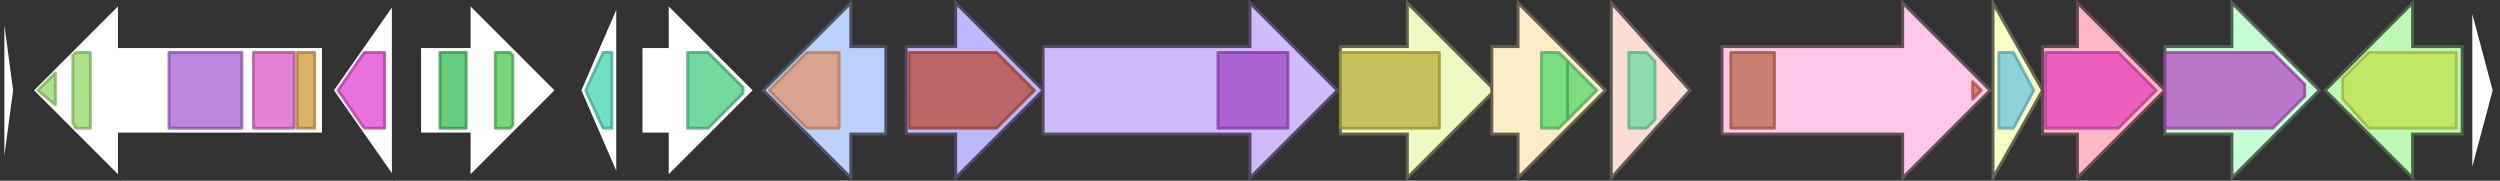 <svg version="1.1" baseProfile="full" xmlns="http://www.w3.org/2000/svg" width="858" height="62">
	<rect width="100%" height="100%" fill="#333333" stroke="none"/>
	<line x1="1" y1="31" x2="857" y2="31" style="stroke:rgb(50,50,50); stroke-width:3 "/>
	<g>
		<title>rebC</title>
		<polygon class="rebC" points="460,16 483,16 483,1 513,31 483,61 483,46 460,46" fill="rgb(238,250,194)" fill-opacity="1.0" stroke="rgb(95,100,77)" stroke-width="1" />
		<g>
			<title>PF01494</title>
			<rect class="PF01494" x="460" y="18" stroke-linejoin="round" width="34" height="26" fill="rgb(182,175,59)" stroke="rgb(145,140,47)" stroke-width="1" opacity="0.75" />
		</g>
	</g>
	<g>
		<title>rebP</title>
		<polygon class="rebP" points="512,16 521,16 521,1 551,31 521,61 521,46 512,46" fill="rgb(253,236,197)" fill-opacity="1.0" stroke="rgb(101,94,78)" stroke-width="1" />
		<g>
			<title>PF00067</title>
			<polygon class="PF00067" points="529,18 535,18 538,21 538,41 535,44 529,44" stroke-linejoin="round" width="9" height="26" fill="rgb(85,216,107)" stroke="rgb(68,172,85)" stroke-width="1" opacity="0.75" />
		</g>
		<g>
			<title>PF00067</title>
			<polygon class="PF00067" points="538,21 548,31 538,41" stroke-linejoin="round" width="11" height="26" fill="rgb(85,216,107)" stroke="rgb(68,172,85)" stroke-width="1" opacity="0.75" />
		</g>
	</g>
	<g>
		<title>rebM</title>
		<polygon class="rebM" points="553,16 553,16 553,1 580,31 553,61 553,46 553,46" fill="rgb(251,221,212)" fill-opacity="1.0" stroke="rgb(100,88,84)" stroke-width="1" />
		<g>
			<title>PF08241</title>
			<polygon class="PF08241" points="559,18 565,18 568,21 568,41 565,44 559,44" stroke-linejoin="round" width="9" height="26" fill="rgb(106,219,159)" stroke="rgb(84,175,127)" stroke-width="1" opacity="0.75" />
		</g>
	</g>
	<g>
		<title>rebR</title>
		<polygon class="rebR" points="591,16 653,16 653,1 683,31 653,61 653,46 591,46" fill="rgb(254,201,232)" fill-opacity="1.0" stroke="rgb(101,80,92)" stroke-width="1" />
		<g>
			<title>PF13191</title>
			<rect class="PF13191" x="594" y="18" stroke-linejoin="round" width="15" height="26" fill="rgb(186,102,77)" stroke="rgb(148,81,61)" stroke-width="1" opacity="0.75" />
		</g>
		<g>
			<title>PF00196</title>
			<polygon class="PF00196" points="677,28 680,31 677,34" stroke-linejoin="round" width="5" height="26" fill="rgb(219,94,82)" stroke="rgb(175,75,65)" stroke-width="1" opacity="0.75" />
		</g>
	</g>
	<g>
		<title>rebF</title>
		<polygon class="rebF" points="684,16 684,16 684,1 701,31 684,61 684,46 684,46" fill="rgb(248,253,197)" fill-opacity="1.0" stroke="rgb(99,101,78)" stroke-width="1" />
		<g>
			<title>PF01613</title>
			<polygon class="PF01613" points="686,18 691,18 698,31 691,44 686,44" stroke-linejoin="round" width="14" height="26" fill="rgb(107,197,222)" stroke="rgb(85,157,177)" stroke-width="1" opacity="0.75" />
		</g>
	</g>
	<g>
		<title>rebU</title>
		<polygon class="rebU" points="701,16 713,16 713,1 743,31 713,61 713,46 701,46" fill="rgb(254,184,197)" fill-opacity="1.0" stroke="rgb(101,73,78)" stroke-width="1" />
		<g>
			<title>PF00999</title>
			<polygon class="PF00999" points="702,18 727,18 740,31 740,31 727,44 702,44" stroke-linejoin="round" width="38" height="26" fill="rgb(229,67,191)" stroke="rgb(183,53,152)" stroke-width="1" opacity="0.75" />
		</g>
	</g>
	<g>
		<title>rebH</title>
		<polygon class="rebH" points="743,16 766,16 766,1 796,31 766,61 766,46 743,46" fill="rgb(198,254,214)" fill-opacity="1.0" stroke="rgb(79,101,85)" stroke-width="1" />
		<g>
			<title>PF04820</title>
			<polygon class="PF04820" points="743,18 780,18 791,29 791,33 780,44 743,44" stroke-linejoin="round" width="48" height="26" fill="rgb(179,74,194)" stroke="rgb(143,59,155)" stroke-width="1" opacity="0.75" />
		</g>
	</g>
	<g>
		<title>rebT</title>
		<polygon class="rebT" points="845,16 828,16 828,1 798,31 828,61 828,46 845,46" fill="rgb(188,250,182)" fill-opacity="1.0" stroke="rgb(75,100,72)" stroke-width="1" />
		<g>
			<title>PF07690</title>
			<polygon class="PF07690" points="804,27 813,18 843,18 843,44 813,44 804,34" stroke-linejoin="round" width="39" height="26" fill="rgb(193,224,74)" stroke="rgb(154,179,59)" stroke-width="1" opacity="0.75" />
		</g>
	</g>
	<g>
		<polygon class="NoName" points="848,16 848,16 848,1 856,31 848,61 848,46 848,46" fill="rgb(255,255,255)" fill-opacity="1.0" stroke="rgb(50,50,50)" stroke-width="1" />
	</g>
	<g>
		<polygon class="NoName" points="1,16 1,16 1,1 5,31 1,61 1,46 1,46" fill="rgb(255,255,255)" fill-opacity="1.0" stroke="rgb(50,50,50)" stroke-width="1" />
	</g>
	<g>
		<polygon class="NoName" points="111,16 41,16 41,1 11,31 41,61 41,46 111,46" fill="rgb(255,255,255)" fill-opacity="1.0" stroke="rgb(50,50,50)" stroke-width="1" />
		<g>
			<title>PF13424</title>
			<polygon class="PF13424" points="13,31 19,25 19,36" stroke-linejoin="round" width="7" height="26" fill="rgb(147,215,101)" stroke="rgb(117,172,80)" stroke-width="1" opacity="0.75" />
		</g>
		<g>
			<title>PF13424</title>
			<polygon class="PF13424" points="25,19 26,18 31,18 31,44 26,44 25,42" stroke-linejoin="round" width="6" height="26" fill="rgb(147,215,101)" stroke="rgb(117,172,80)" stroke-width="1" opacity="0.75" />
		</g>
		<g>
			<title>PF00931</title>
			<rect class="PF00931" x="58" y="18" stroke-linejoin="round" width="25" height="26" fill="rgb(165,94,211)" stroke="rgb(132,75,168)" stroke-width="1" opacity="0.75" />
		</g>
		<g>
			<title>PF03704</title>
			<rect class="PF03704" x="87" y="18" stroke-linejoin="round" width="14" height="26" fill="rgb(217,89,196)" stroke="rgb(173,71,156)" stroke-width="1" opacity="0.75" />
		</g>
		<g>
			<title>PF00486</title>
			<rect class="PF00486" x="102" y="18" stroke-linejoin="round" width="6" height="26" fill="rgb(204,153,57)" stroke="rgb(163,122,45)" stroke-width="1" opacity="0.75" />
		</g>
	</g>
	<g>
		<polygon class="NoName" points="135,16 135,16 135,1 114,31 135,61 135,46 135,46" fill="rgb(255,255,255)" fill-opacity="1.0" stroke="rgb(50,50,50)" stroke-width="1" />
		<g>
			<title>PF01427</title>
			<polygon class="PF01427" points="116,31 125,18 132,18 132,44 125,44" stroke-linejoin="round" width="18" height="26" fill="rgb(224,66,206)" stroke="rgb(179,52,164)" stroke-width="1" opacity="0.75" />
		</g>
	</g>
	<g>
		<polygon class="NoName" points="144,16 161,16 161,1 191,31 161,61 161,46 144,46" fill="rgb(255,255,255)" fill-opacity="1.0" stroke="rgb(50,50,50)" stroke-width="1" />
		<g>
			<title>PF05257</title>
			<rect class="PF05257" x="151" y="18" stroke-linejoin="round" width="9" height="26" fill="rgb(54,187,84)" stroke="rgb(43,149,67)" stroke-width="1" opacity="0.75" />
		</g>
		<g>
			<title>PF13517</title>
			<polygon class="PF13517" points="170,18 175,18 176,19 176,43 175,44 170,44" stroke-linejoin="round" width="6" height="26" fill="rgb(77,199,76)" stroke="rgb(61,159,60)" stroke-width="1" opacity="0.75" />
		</g>
	</g>
	<g>
		<polygon class="NoName" points="212,16 212,16 212,1 199,31 212,61 212,46 212,46" fill="rgb(255,255,255)" fill-opacity="1.0" stroke="rgb(50,50,50)" stroke-width="1" />
		<g>
			<title>PF04237</title>
			<polygon class="PF04237" points="201,31 207,18 210,18 210,44 207,44" stroke-linejoin="round" width="10" height="26" fill="rgb(66,212,177)" stroke="rgb(52,169,141)" stroke-width="1" opacity="0.75" />
		</g>
	</g>
	<g>
		<polygon class="NoName" points="220,16 229,16 229,1 259,31 229,61 229,46 220,46" fill="rgb(255,255,255)" fill-opacity="1.0" stroke="rgb(50,50,50)" stroke-width="1" />
		<g>
			<title>PF01557</title>
			<polygon class="PF01557" points="236,18 243,18 255,30 255,32 243,44 236,44" stroke-linejoin="round" width="19" height="26" fill="rgb(71,203,125)" stroke="rgb(56,162,100)" stroke-width="1" opacity="0.75" />
		</g>
	</g>
	<g>
		<title>rebG</title>
		<polygon class="rebG" points="304,16 292,16 292,1 262,31 292,61 292,46 304,46" fill="rgb(187,208,251)" fill-opacity="1.0" stroke="rgb(74,83,100)" stroke-width="1" />
		<g>
			<title>PF00201</title>
			<polygon class="PF00201" points="264,31 277,18 288,18 288,44 277,44" stroke-linejoin="round" width="26" height="26" fill="rgb(225,150,107)" stroke="rgb(180,120,85)" stroke-width="1" opacity="0.75" />
		</g>
	</g>
	<g>
		<title>rebO</title>
		<polygon class="rebO" points="311,16 328,16 328,1 358,31 328,61 328,46 311,46" fill="rgb(191,183,252)" fill-opacity="1.0" stroke="rgb(76,73,100)" stroke-width="1" />
		<g>
			<title>PF01593</title>
			<polygon class="PF01593" points="312,18 342,18 355,31 342,44 312,44" stroke-linejoin="round" width="45" height="26" fill="rgb(184,74,52)" stroke="rgb(147,59,41)" stroke-width="1" opacity="0.75" />
		</g>
	</g>
	<g>
		<title>rebD</title>
		<polygon class="rebD" points="358,16 429,16 429,1 459,31 429,61 429,46 358,46" fill="rgb(208,187,250)" fill-opacity="1.0" stroke="rgb(83,74,100)" stroke-width="1" />
		<g>
			<title>PF12902</title>
			<rect class="PF12902" x="418" y="18" stroke-linejoin="round" width="24" height="26" fill="rgb(159,71,195)" stroke="rgb(127,56,156)" stroke-width="1" opacity="0.75" />
		</g>
	</g>
</svg>
